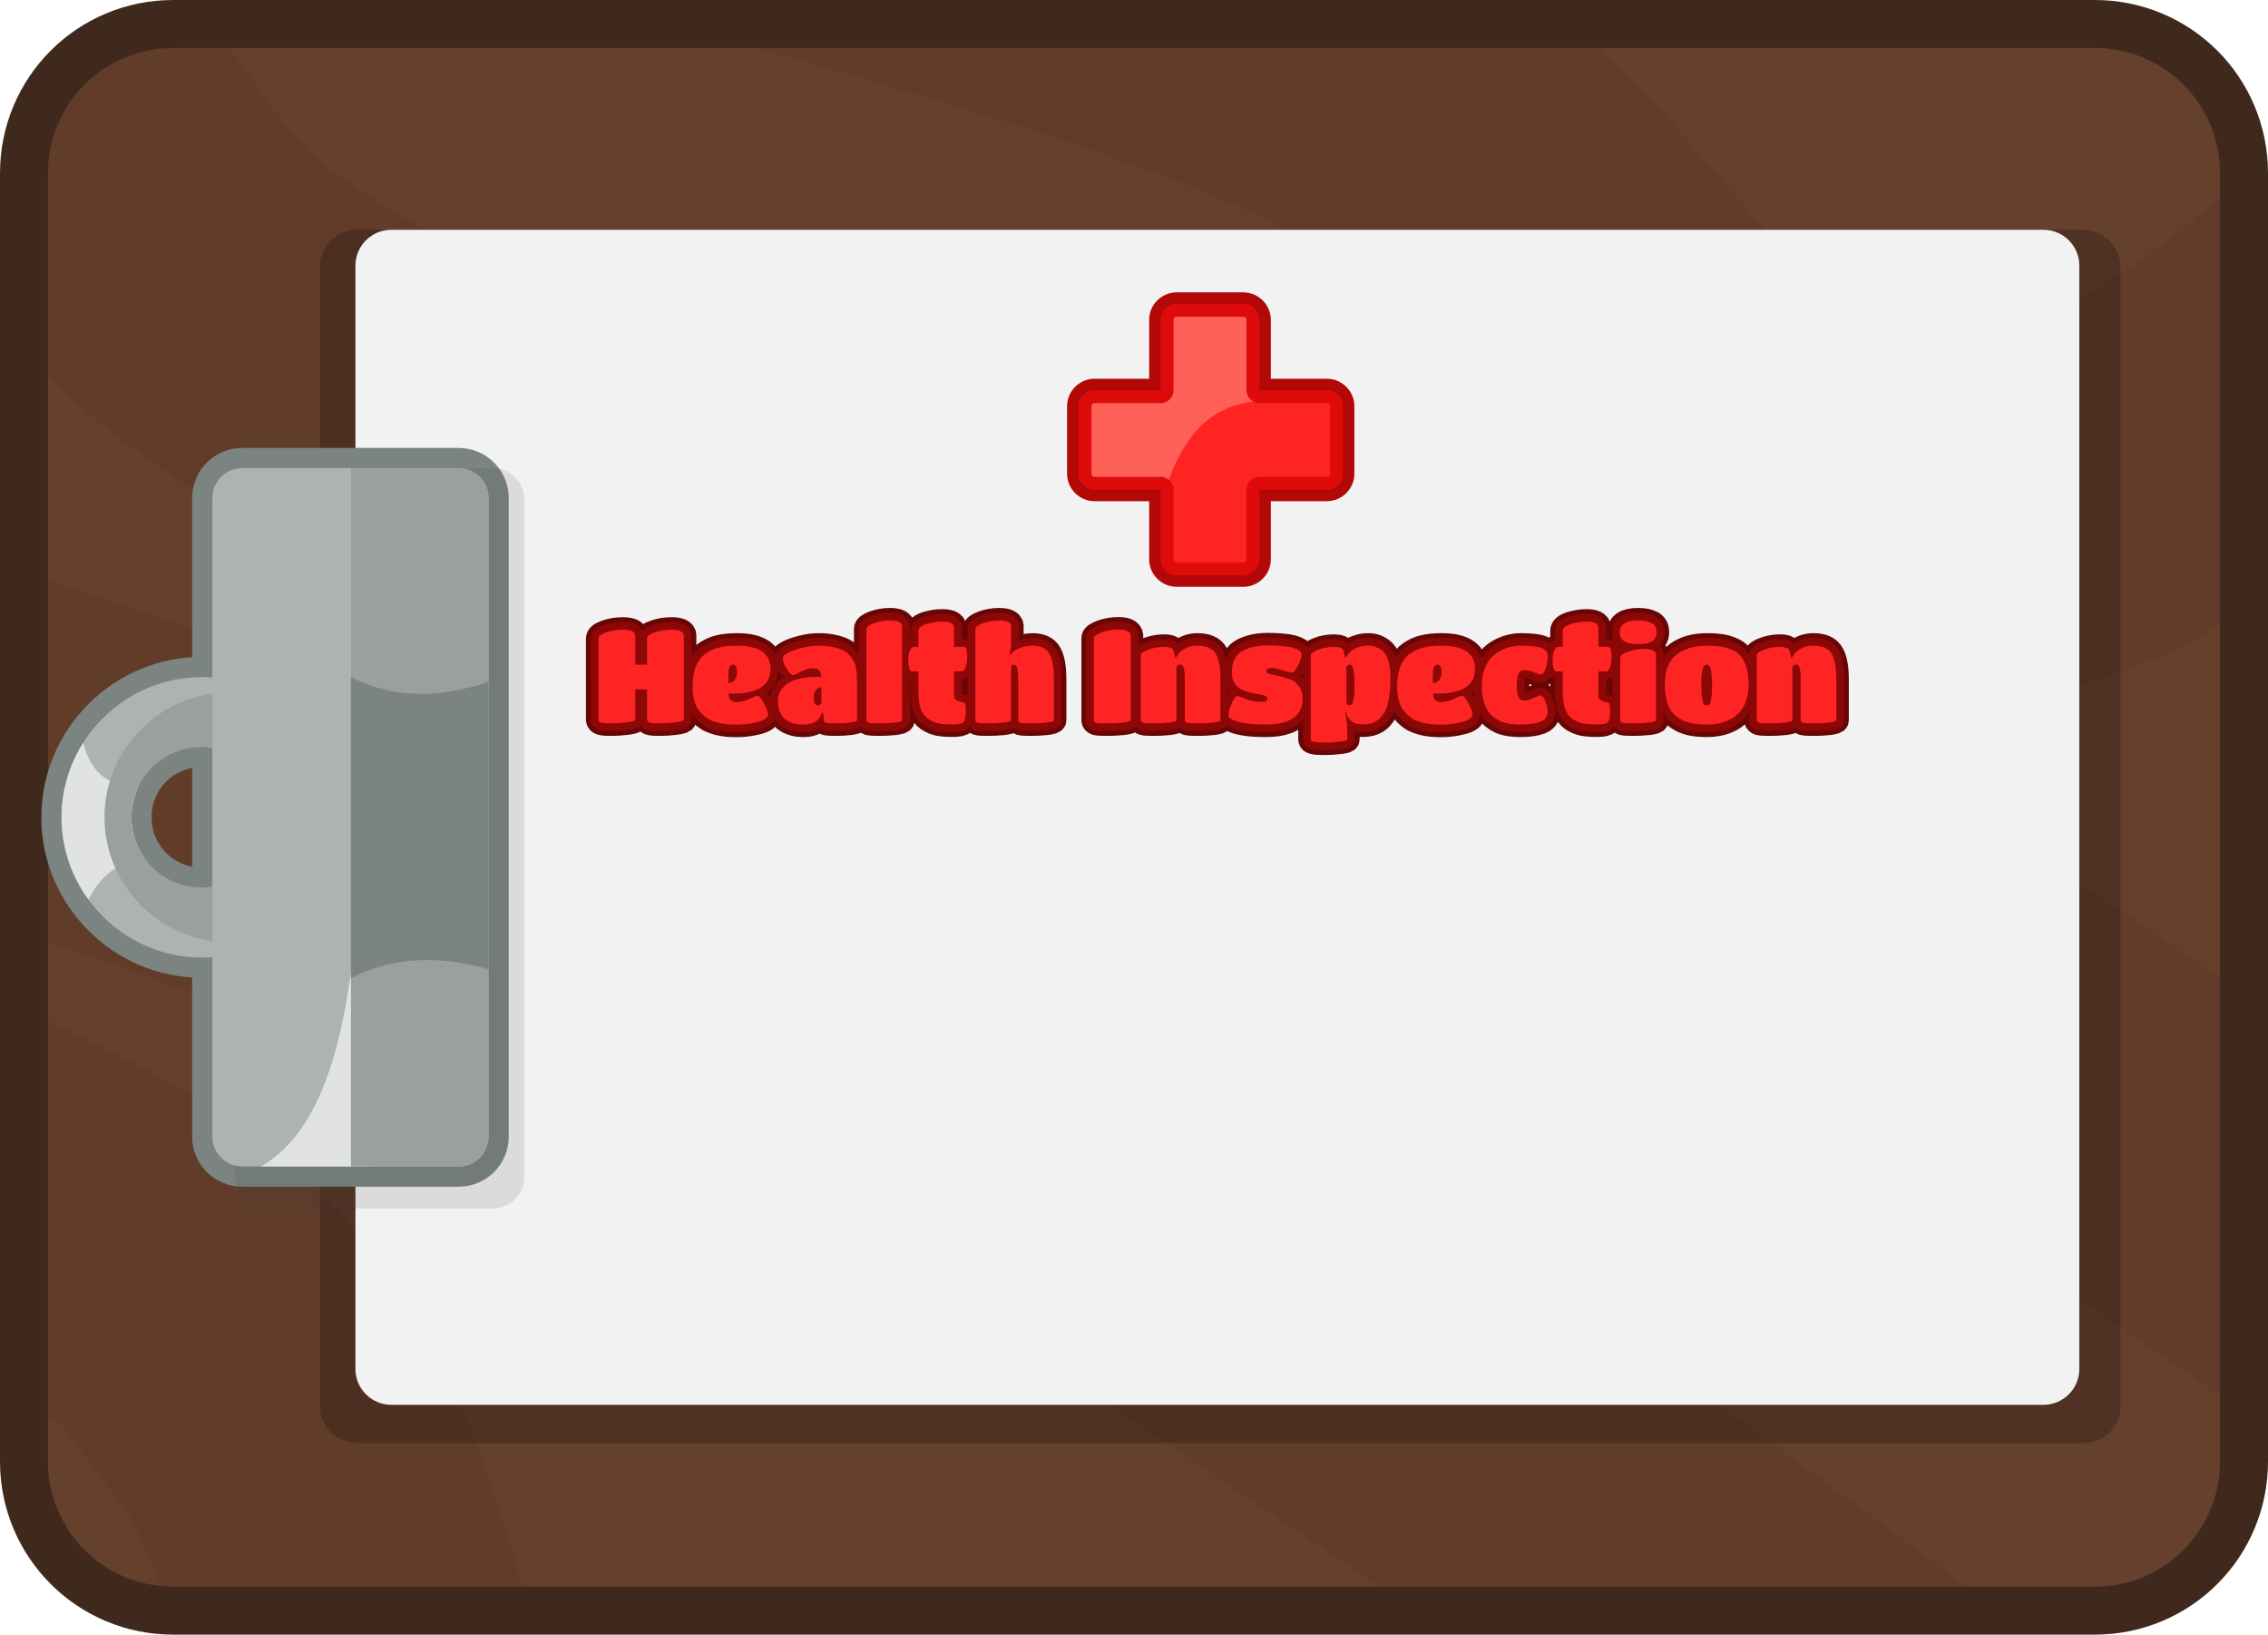 <svg xmlns:inkscape="http://www.inkscape.org/namespaces/inkscape" xmlns:sodipodi="http://sodipodi.sourceforge.net/DTD/sodipodi-0.dtd" xmlns="http://www.w3.org/2000/svg" xmlns:svg="http://www.w3.org/2000/svg" width="689.594" height="496.946" viewBox="0 0 182.455 131.484" version="1.1" id="svg1" xml:space="preserve" sodipodi:docname="inspectionClipboard.svg" inkscape:version="1.4 (e7c3feb1, 2024-10-09)"><sodipodi:namedview id="namedview1" pagecolor="#505050" bordercolor="#ffffff" borderopacity="1" inkscape:showpageshadow="0" inkscape:pageopacity="0" inkscape:pagecheckerboard="1" inkscape:deskcolor="#505050" inkscape:zoom="0.8153401" inkscape:cx="256.33475" inkscape:cy="286.9968" inkscape:window-width="1408" inkscape:window-height="771" inkscape:window-x="0" inkscape:window-y="38" inkscape:window-maximized="0" inkscape:current-layer="layer1"/><defs id="defs1"><style id="style1">.cls-1{fill:url(#linear-gradient);}.cls-2{fill:#ffcd05;}.cls-3{fill:none;stroke:#cd8e2a;stroke-miterlimit:10;stroke-width:8.99px;}.cls-4{fill:#5a459c;}.cls-5{fill:url(#linear-gradient-2);}.cls-6{fill:url(#linear-gradient-3);}.cls-7{fill:#8b5e3c;}.cls-8{fill:#66402d;}.cls-9{fill:#42308b;}.cls-10{fill:#fabc2e;}.cls-11{fill:#fff;}.cls-12{fill:#414042;}</style></defs><g id="layer1" transform="translate(-1556.983,49.053)"><path id="rect133-8" style="fill:none;stroke:#3f281c;stroke-width:7.719;stroke-linecap:round;stroke-linejoin:round;paint-order:stroke fill markers" d="M 1560.842,68.498 V -35.119 c 0,-5.581 4.493,-10.074 10.074,-10.074 h 154.589 c 5.581,0 10.074,4.493 10.074,10.074 V 68.498 c 0,5.581 -4.493,10.074 -10.074,10.074 h -154.589 c -5.581,0 -10.074,-4.493 -10.074,-10.074 z"/><path id="rect134-5" style="fill:#65402d;stroke-width:32.409;stroke-linecap:round;stroke-linejoin:round;paint-order:stroke fill markers" d="M 1560.842,68.498 V -35.119 c 0,-5.581 4.493,-10.074 10.074,-10.074 h 154.589 c 5.581,0 10.074,4.493 10.074,10.074 V 68.498 c 0,5.581 -4.493,10.074 -10.074,10.074 h -154.589 c -5.581,0 -10.074,-4.493 -10.074,-10.074 z"/><path id="path155" style="color:#000000;font-style:normal;font-variant:normal;font-weight:normal;font-stretch:normal;font-size:medium;line-height:normal;font-family:sans-serif;font-variant-ligatures:normal;font-variant-position:normal;font-variant-caps:normal;font-variant-numeric:normal;font-variant-alternates:normal;font-variant-east-asian:normal;font-feature-settings:normal;font-variation-settings:normal;text-indent:0;text-align:start;text-decoration-line:none;text-decoration-style:solid;text-decoration-color:#000000;letter-spacing:normal;word-spacing:normal;text-transform:none;writing-mode:lr-tb;direction:ltr;text-orientation:mixed;dominant-baseline:auto;baseline-shift:baseline;text-anchor:start;white-space:normal;shape-padding:0;shape-margin:0;inline-size:0;clip-rule:nonzero;display:inline;overflow:visible;visibility:visible;isolation:auto;mix-blend-mode:normal;color-interpolation:sRGB;color-interpolation-filters:linearRGB;solid-color:#000000;solid-opacity:1;vector-effect:none;fill:#613c29;fill-opacity:1;fill-rule:nonzero;stroke:none;stroke-width:0.612;stroke-linecap:round;stroke-linejoin:round;stroke-miterlimit:4;stroke-dasharray:none;stroke-dashoffset:0;stroke-opacity:1;-inkscape-stroke:none;paint-order:stroke fill markers;color-rendering:auto;image-rendering:auto;shape-rendering:auto;text-rendering:auto;enable-background:accumulate;stop-color:#000000" d="m 1560.843,33.073 v 31.721 c 0.325,0.224 0.701,0.472 0.992,0.68 l 5.755,7.687 c 0.712,1.564 1.459,3.392 2.202,5.296 0.374,0.042 0.739,0.113 1.124,0.113 h 28.125 c -2.659,-9.489 -6.112,-19.804 -13.245,-28.435 -7.005,-8.475 -15.877,-12.668 -23.599,-16.433 -0.475,-0.232 -0.889,-0.408 -1.354,-0.63 z"/><path id="path151" style="fill:#482513;fill-opacity:0.14;stroke-width:0.612;stroke-linecap:round;stroke-linejoin:round;paint-order:stroke fill markers" d="m 1570.916,-45.193 c -5.581,0 -10.074,4.493 -10.074,10.074 v 16.243 c 1.374,1.398 2.818,2.76 4.425,4.028 17.696,13.979 38.297,19.705 57.69,24.346 19.393,4.642 37.862,8.314 52.708,15.627 16.371,8.065 44.505,27.324 59.914,38.125 V 29.58 C 1720.522,19.342 1702.068,7.463 1687.824,0.446 1668.407,-9.121 1647.886,-12.826 1629.363,-17.259 c -18.523,-4.434 -34.766,-9.481 -47.041,-19.178 -1.097,-0.867 -3.962,-4.519 -6.844,-8.756 z m 46.752,0 c 11.756,3.248 32.497,9.278 41.226,13.893 5.156,2.726 11.672,10.322 19.498,18.898 7.826,8.575 18.533,19.121 34.63,19.72 8.848,0.329 16.166,-2.33 22.556,-6.063 V -33.26 c -0.83,0.725 -1.58,1.427 -2.462,2.158 -7.841,6.496 -18.335,10.955 -19.071,10.927 -4.152,-0.155 -8.592,-3.389 -15.331,-10.773 -3.799,-4.163 -7.867,-9.321 -12.946,-14.245 z m -56.826,42.847 V 26.763 c 17.938,6.133 50.338,17.612 66.66,26.158 10.828,5.67 25.966,15.655 40.344,25.651 h 47.327 c -17.361,-12.996 -51.28,-37.653 -74.91,-50.025 -25.106,-13.145 -68.505,-27.385 -79.421,-30.892 z"/><path id="rect135-5" style="fill-opacity:0.22;stroke-width:25.703;stroke-linecap:round;stroke-linejoin:round;paint-order:stroke fill markers" d="m 1582.716,64.046 v -91.628 c 0,-1.654 1.347,-2.985 3.02,-2.985 h 138.813 c 1.673,0 3.02,1.331 3.02,2.985 v 91.628 c 0,1.654 -1.347,2.985 -3.02,2.985 h -138.813 c -1.673,0 -3.02,-1.331 -3.02,-2.985 z"/><path id="rect136-5" style="fill:#f2f2f2;stroke-width:24.749;stroke-linecap:round;stroke-linejoin:round;paint-order:stroke fill markers" d="m 1585.576,61.056 v -88.733 c 0,-1.602 1.289,-2.891 2.891,-2.891 h 132.902 c 1.602,0 2.891,1.289 2.891,2.891 v 88.733 c 0,1.602 -1.289,2.891 -2.891,2.891 h -132.902 c -1.602,0 -2.891,-1.289 -2.891,-2.891 z"/><path id="path150" style="fill:none;stroke:#7b8481;stroke-width:3.249;stroke-linecap:round;stroke-linejoin:round;stroke-dasharray:none;stroke-opacity:1;paint-order:stroke fill markers" d="m 1576.471,-11.398 c -1.332,0 -2.405,1.073 -2.405,2.405 v 14.437 c -0.281,-0.021 -0.565,-0.036 -0.852,-0.036 -6.197,0 -11.282,5.085 -11.282,11.282 0,6.197 5.085,11.282 11.282,11.282 0.287,0 0.57,-0.014 0.852,-0.036 v 14.436 c 0,1.332 1.073,2.405 2.405,2.405 h 17.408 c 1.332,0 2.405,-1.073 2.405,-2.405 V -8.993 c 0,-1.332 -1.073,-2.405 -2.405,-2.405 z m -3.257,22.42 c 0.291,0 0.574,0.028 0.852,0.069 v 11.19 c -0.278,0.041 -0.561,0.069 -0.852,0.069 -3.161,0 -5.659,-2.498 -5.659,-5.659 0,-3.161 2.498,-5.668 5.659,-5.668 z"/><path style="fill:#aeb2b1;stroke-width:4.658;stroke-linecap:round;stroke-linejoin:round;paint-order:stroke fill markers" d="m 1561.933,16.69 c 0,6.197 5.085,11.282 11.282,11.282 6.197,0 11.282,-5.085 11.282,-11.282 0,-6.197 -5.085,-11.282 -11.282,-11.282 -6.197,0 -11.282,5.085 -11.282,11.282 z m 5.623,0 c 0,-3.161 2.498,-5.668 5.659,-5.668 3.161,0 5.668,2.507 5.668,5.668 0,3.161 -2.507,5.659 -5.668,5.659 -3.161,0 -5.659,-2.498 -5.659,-5.659 z" id="path136-4"/><path id="path137-2" style="fill:#e1e3e3;fill-opacity:1;stroke:none;stroke-width:10.434;stroke-linecap:round;stroke-linejoin:round;stroke-opacity:1;paint-order:stroke fill markers" d="m 1561.932,16.689 c 0,2.472 0.812,4.766 2.179,6.632 0.98,-2.072 2.551,-3.037 4.449,-3.389 -0.632,-0.914 -1.004,-2.029 -1.004,-3.242 0,-0.803 0.163,-1.563 0.455,-2.251 -1.873,-0.328 -3.635,-0.898 -4.33,-3.75 -1.104,1.742 -1.748,3.801 -1.748,6.001 z"/><path id="path138-1" style="fill:#99a09e;fill-opacity:1;stroke-width:4.149;stroke-linecap:round;stroke-linejoin:round;paint-order:stroke fill markers" d="m 1565.387,16.689 c 0,5.519 4.529,10.05 10.048,10.05 1.717,0 3.34,-0.441 4.759,-1.211 2.614,-2.072 4.304,-5.27 4.304,-8.839 0,-3.569 -1.69,-6.765 -4.304,-8.837 -1.419,-0.77 -3.042,-1.211 -4.759,-1.211 -5.519,0 -10.048,4.529 -10.048,10.048 z m 2.169,0 c 0,-3.161 2.498,-5.667 5.659,-5.667 0.957,0 1.853,0.232 2.638,0.64 2.615,0.209 4.631,2.352 4.631,5.026 0,2.674 -2.015,4.812 -4.629,5.021 -0.786,0.408 -1.683,0.638 -2.641,0.638 -3.161,0 -5.659,-2.498 -5.659,-5.659 z"/><path id="rect138-9" style="fill:#414443;fill-opacity:0.13;stroke-width:10.988;stroke-linecap:round;stroke-linejoin:round;paint-order:stroke fill markers" d="M 1575.917,45.605 V -8.849 c 0,-1.412 1.122,-2.55 2.516,-2.55 h 18.211 c 1.394,0 2.516,1.137 2.516,2.55 V 45.605 c 0,1.412 -1.122,2.55 -2.516,2.55 h -18.211 c -1.394,0 -2.516,-1.137 -2.516,-2.55 z"/><path id="rect139-2" style="fill:#aeb2b1;stroke-width:10.434;stroke-linecap:round;stroke-linejoin:round;paint-order:stroke fill markers" d="M 1574.066,42.371 V -8.993 c 0,-1.332 1.073,-2.405 2.405,-2.405 h 17.408 c 1.332,0 2.405,1.073 2.405,2.405 V 42.371 c 0,1.332 -1.073,2.405 -2.405,2.405 h -17.408 c -1.332,0 -2.405,-1.073 -2.405,-2.405 z"/><path id="path139-4" style="fill:#f0f2f2;fill-opacity:0.764;stroke:none;stroke-width:10.434;stroke-linecap:round;stroke-linejoin:round;stroke-opacity:1;paint-order:stroke fill markers" d="m 1577.976,44.776 h 8.666 l -0.843,-20.933 c -0.816,9.567 -2.495,17.884 -7.823,20.933 z"/><path id="path140-5" style="fill:#99a09e;fill-opacity:1;stroke:none;stroke-width:10.434;stroke-linecap:round;stroke-linejoin:round;stroke-opacity:1;paint-order:stroke fill markers" d="m 1585.215,44.776 h 8.666 c 1.332,0 2.405,-1.072 2.405,-2.405 V -8.994 c 0,-1.332 -1.073,-2.405 -2.405,-2.405 h -8.666 z"/><g id="g20" transform="translate(8e-4,-5.045)"><path id="path19" style="fill:none;fill-opacity:1;stroke:#680505;stroke-width:2.011;stroke-linecap:round;stroke-linejoin:round;stroke-dasharray:none;stroke-opacity:1;paint-order:stroke fill markers" d="m 1628.576,5.9 c -0.46,0 -0.892,0.075 -1.295,0.223 -0.396,0.149 -0.594,0.3 -0.594,0.456 V 13.925 c 0,0.092 0.06,0.16 0.18,0.202 0.127,0.035 0.404,0.053 0.829,0.053 0.432,0 0.849,-0.021 1.252,-0.064 0.404,-0.05 0.605,-0.113 0.605,-0.191 V 6.388 c 0,-0.326 -0.326,-0.488 -0.977,-0.488 z m 8.783,0 c -0.453,0 -0.884,0.075 -1.295,0.223 -0.41,0.149 -0.616,0.297 -0.616,0.446 V 13.925 c 0,0.092 0.057,0.16 0.17,0.202 0.113,0.035 0.386,0.053 0.818,0.053 0.432,0 0.852,-0.021 1.263,-0.064 0.41,-0.05 0.616,-0.113 0.616,-0.191 V 9.743 c 0,-0.191 0.071,-0.286 0.212,-0.286 0.163,0 0.265,0.12 0.308,0.361 0.043,0.241 0.064,0.626 0.064,1.157 V 13.925 h -6e-4 c 0,0.092 0.057,0.16 0.17,0.202 0.113,0.035 0.382,0.053 0.806,0.053 0.432,0 0.853,-0.021 1.264,-0.064 0.417,-0.05 0.626,-0.113 0.626,-0.191 v -3.269 c 0,-0.962 -0.12,-1.656 -0.361,-2.081 -0.233,-0.432 -0.686,-0.647 -1.359,-0.647 -0.467,0 -0.899,0.106 -1.295,0.318 -0.212,0.113 -0.368,0.244 -0.467,0.393 h -0.074 l 0.117,-0.732 V 6.346 c 0,-0.064 -0.021,-0.123 -0.064,-0.18 -0.127,-0.177 -0.428,-0.266 -0.902,-0.266 z m 51.401,0 c -0.984,0 -1.476,0.319 -1.476,0.956 0,0.637 0.496,0.956 1.487,0.956 0.991,0 1.486,-0.319 1.486,-0.956 0,-0.361 -0.134,-0.609 -0.403,-0.743 -0.262,-0.142 -0.627,-0.212 -1.094,-0.212 z m -55.994,0.095 c -0.41,0 -0.832,0.068 -1.263,0.202 -0.425,0.134 -0.637,0.312 -0.637,0.531 V 8.012 h -0.34 c -0.141,0 -0.258,0.11 -0.35,0.329 -0.085,0.212 -0.128,0.46 -0.128,0.743 0,0.283 0.029,0.506 0.085,0.668 0.057,0.163 0.124,0.245 0.202,0.245 h 0.531 v 1.656 c 0,1.097 0.258,1.819 0.775,2.166 0.269,0.177 0.552,0.297 0.849,0.361 0.297,0.057 0.672,0.085 1.125,0.085 0.453,0 0.743,-0.06 0.87,-0.181 0.127,-0.12 0.191,-0.418 0.191,-0.892 0,-0.241 -0.014,-0.421 -0.043,-0.541 -0.028,-0.12 -0.106,-0.181 -0.234,-0.181 -0.12,0 -0.262,-0.039 -0.425,-0.117 -0.163,-0.085 -0.244,-0.222 -0.244,-0.414 V 9.998 h 0.626 c 0.127,0 0.23,-0.11 0.308,-0.329 0.085,-0.226 0.128,-0.513 0.128,-0.86 0,-0.531 -0.092,-0.796 -0.276,-0.796 h -0.785 V 6.473 c 0,-0.318 -0.322,-0.478 -0.966,-0.478 z m 51.836,0 c -0.41,0 -0.832,0.068 -1.263,0.202 -0.425,0.134 -0.637,0.312 -0.637,0.531 V 8.012 h -0.339 c -0.141,0 -0.258,0.11 -0.35,0.329 -0.085,0.212 -0.128,0.46 -0.128,0.743 0,0.283 0.028,0.506 0.085,0.668 0.057,0.163 0.123,0.245 0.201,0.245 h 0.531 v 1.656 c 0,1.097 0.258,1.819 0.775,2.166 0.269,0.177 0.552,0.297 0.849,0.361 0.297,0.057 0.672,0.085 1.125,0.085 0.453,0 0.743,-0.06 0.87,-0.181 0.127,-0.12 0.192,-0.418 0.192,-0.892 0,-0.241 -0.014,-0.421 -0.043,-0.541 -0.028,-0.12 -0.106,-0.181 -0.234,-0.181 -0.12,0 -0.262,-0.039 -0.425,-0.117 -0.163,-0.085 -0.245,-0.222 -0.245,-0.414 V 9.998 h 0.627 c 0.127,0 0.23,-0.11 0.308,-0.329 0.085,-0.226 0.128,-0.513 0.128,-0.86 0,-0.531 -0.092,-0.796 -0.276,-0.796 h -0.786 V 6.473 c 0,-0.318 -0.322,-0.478 -0.966,-0.478 z m -37.622,0.637 c -0.509,0 -0.97,0.078 -1.38,0.234 -0.41,0.149 -0.616,0.301 -0.616,0.457 V 13.925 c 0,0.092 0.061,0.16 0.181,0.202 0.12,0.035 0.396,0.053 0.828,0.053 0.439,0 0.874,-0.021 1.305,-0.064 0.432,-0.05 0.648,-0.113 0.648,-0.191 V 7.131 c 0,-0.071 -0.025,-0.142 -0.074,-0.212 -0.142,-0.191 -0.439,-0.287 -0.892,-0.287 z m -39.901,0.011 c -0.481,0 -0.926,0.074 -1.337,0.223 -0.41,0.142 -0.616,0.301 -0.616,0.478 V 13.872 c 0,0.106 0.06,0.184 0.181,0.234 0.127,0.05 0.407,0.074 0.839,0.074 0.439,0 0.87,-0.029 1.295,-0.085 0.432,-0.057 0.647,-0.131 0.647,-0.223 v -2.431 h 0.945 v 2.431 c 0,0.106 0.06,0.184 0.18,0.234 0.128,0.05 0.407,0.074 0.839,0.074 0.432,0 0.863,-0.029 1.295,-0.085 0.432,-0.057 0.648,-0.131 0.648,-0.223 V 7.12 c 0,-0.318 -0.333,-0.477 -0.998,-0.477 -0.481,0 -0.93,0.074 -1.348,0.223 -0.41,0.142 -0.616,0.301 -0.616,0.478 v 2.113 h -0.945 V 7.12 c 0,-0.318 -0.336,-0.477 -1.008,-0.477 z m 51.837,1.263 c -0.488,0 -0.93,0.06 -1.327,0.18 -0.389,0.12 -0.679,0.255 -0.87,0.404 -0.184,0.149 -0.33,0.343 -0.436,0.583 -0.099,0.234 -0.155,0.418 -0.17,0.552 -0.014,0.127 -0.021,0.325 -0.021,0.594 0,0.262 0.071,0.51 0.212,0.743 0.141,0.226 0.319,0.389 0.531,0.488 0.212,0.099 0.439,0.18 0.679,0.244 0.247,0.064 0.477,0.107 0.69,0.128 0.212,0.021 0.389,0.063 0.531,0.127 0.142,0.057 0.212,0.138 0.212,0.244 0,0.099 -0.046,0.167 -0.138,0.202 -0.085,0.035 -0.269,0.053 -0.552,0.053 -0.276,0 -0.619,-0.078 -1.03,-0.234 -0.403,-0.156 -0.64,-0.234 -0.711,-0.234 -0.128,0 -0.276,0.195 -0.446,0.584 -0.17,0.389 -0.255,0.729 -0.255,1.02 0,0.113 0.138,0.23 0.414,0.35 0.545,0.226 1.405,0.339 2.58,0.339 1.974,0 2.962,-0.694 2.962,-2.081 0,-0.41 -0.102,-0.75 -0.308,-1.019 -0.198,-0.269 -0.442,-0.453 -0.732,-0.552 -0.283,-0.106 -0.566,-0.187 -0.849,-0.244 -0.283,-0.057 -0.528,-0.11 -0.733,-0.159 -0.198,-0.057 -0.297,-0.138 -0.297,-0.244 0,-0.17 0.149,-0.255 0.446,-0.255 0.184,0 0.47,0.064 0.86,0.191 0.389,0.12 0.64,0.181 0.754,0.181 0.12,0 0.28,-0.18 0.478,-0.541 0.198,-0.361 0.297,-0.68 0.297,-0.956 0,-0.127 -0.103,-0.244 -0.308,-0.35 -0.12,-0.064 -0.276,-0.12 -0.467,-0.17 -0.184,-0.05 -0.442,-0.088 -0.775,-0.117 -0.326,-0.035 -0.733,-0.053 -1.221,-0.053 z m -42.636,0.021 c -0.559,0 -1.044,0.049 -1.454,0.148 -0.41,0.099 -0.782,0.272 -1.115,0.52 -0.672,0.488 -1.008,1.377 -1.008,2.665 0,0.333 0.035,0.655 0.106,0.966 0.049,0.212 0.117,0.407 0.202,0.584 0.085,0.17 0.212,0.35 0.382,0.541 0.177,0.191 0.379,0.353 0.605,0.488 0.234,0.127 0.531,0.234 0.892,0.319 0.368,0.085 0.821,0.127 1.359,0.127 0.545,0 1.101,-0.071 1.667,-0.212 0.566,-0.142 0.849,-0.35 0.849,-0.626 0,-0.191 -0.11,-0.488 -0.329,-0.892 -0.219,-0.403 -0.396,-0.605 -0.53,-0.605 -0.021,0 -0.237,0.088 -0.648,0.265 -0.41,0.17 -0.744,0.255 -0.998,0.255 -0.439,0 -0.658,-0.23 -0.658,-0.69 h 0.35 c 2.01,0 3.015,-0.662 3.015,-1.985 0,-1.246 -0.895,-1.868 -2.685,-1.868 z m 6.568,0 c -0.453,0 -0.92,0.064 -1.401,0.191 -0.474,0.12 -0.842,0.255 -1.104,0.403 -0.262,0.149 -0.392,0.269 -0.392,0.361 0,0.276 0.11,0.584 0.329,0.924 0.219,0.333 0.393,0.499 0.52,0.499 0.057,0 0.166,-0.046 0.329,-0.138 0.163,-0.099 0.364,-0.194 0.605,-0.286 0.248,-0.092 0.456,-0.138 0.626,-0.138 0.177,0 0.308,0.025 0.393,0.074 0.198,0.12 0.298,0.325 0.298,0.616 h -0.35 c -0.552,0 -1.058,0.06 -1.518,0.181 -0.304,0.085 -0.57,0.195 -0.796,0.329 -0.226,0.134 -0.421,0.325 -0.584,0.573 -0.156,0.248 -0.234,0.539 -0.234,0.871 0,0.333 0.053,0.623 0.159,0.87 0.113,0.248 0.244,0.435 0.393,0.563 0.368,0.304 0.875,0.456 1.518,0.456 0.792,-2.02e-4 1.277,-0.319 1.454,-0.956 h 0.085 l 0.085,0.605 c 0.014,0.071 0.032,0.12 0.053,0.148 0.021,0.028 0.085,0.054 0.191,0.075 0.113,0.021 0.354,0.032 0.722,0.032 0.375,0 0.75,-0.021 1.125,-0.064 0.382,-0.05 0.573,-0.113 0.573,-0.191 v -3.195 c 0,-0.382 -0.025,-0.704 -0.074,-0.966 -0.035,-0.226 -0.092,-0.411 -0.17,-0.552 -0.071,-0.142 -0.18,-0.301 -0.329,-0.477 -0.142,-0.177 -0.319,-0.318 -0.531,-0.425 -0.205,-0.106 -0.474,-0.194 -0.807,-0.265 -0.325,-0.078 -0.715,-0.117 -1.168,-0.117 z m 30.489,0 c -0.248,0 -0.474,0.032 -0.679,0.095 -0.503,0.163 -0.856,0.449 -1.062,0.859 h -0.075 l -0.095,-0.467 c -0.057,-0.262 -0.311,-0.392 -0.764,-0.392 -0.453,0 -0.885,0.074 -1.296,0.223 -0.403,0.149 -0.605,0.297 -0.605,0.446 V 13.925 c 0,0.092 0.064,0.16 0.192,0.202 0.127,0.035 0.403,0.053 0.828,0.053 0.432,0 0.846,-0.021 1.242,-0.064 0.404,-0.05 0.605,-0.113 0.605,-0.191 V 9.743 c 0,-0.191 0.099,-0.286 0.297,-0.286 0.127,0 0.216,0.067 0.266,0.201 0.021,0.078 0.042,0.167 0.063,0.266 0.028,0.099 0.043,0.307 0.043,0.626 v 3.376 c 0,0.092 0.06,0.16 0.181,0.202 0.127,0.035 0.403,0.053 0.828,0.053 0.432,0 0.85,-0.021 1.253,-0.064 0.403,-0.05 0.605,-0.113 0.605,-0.191 v -3.269 h 7e-4 c 0,-0.962 -0.128,-1.656 -0.383,-2.081 -0.248,-0.432 -0.729,-0.647 -1.443,-0.647 z m 13.74,0 c -0.29,0 -0.545,0.035 -0.765,0.106 -0.22,0.064 -0.389,0.138 -0.509,0.223 -0.113,0.085 -0.227,0.195 -0.34,0.329 -0.113,0.134 -0.177,0.233 -0.191,0.297 h -0.085 c -0.078,-0.375 -0.13,-0.587 -0.159,-0.637 -0.028,-0.05 -0.103,-0.099 -0.223,-0.148 -0.12,-0.05 -0.286,-0.074 -0.499,-0.074 -0.46,0 -0.888,0.078 -1.285,0.234 -0.396,0.156 -0.594,0.308 -0.594,0.456 v 6.752 0 c 0,0.092 0.071,0.156 0.212,0.191 0.141,0.042 0.424,0.064 0.849,0.064 0.432,0 0.849,-0.025 1.252,-0.075 0.41,-0.042 0.616,-0.102 0.616,-0.18 V 14.265 l -0.148,-0.956 h 0.085 l 0.013,0.106 c 0.028,0.149 0.131,0.319 0.308,0.51 0.085,0.092 0.213,0.174 0.383,0.245 0.177,0.064 0.378,0.095 0.605,0.095 0.63,0 1.108,-0.177 1.434,-0.531 0.163,-0.177 0.297,-0.375 0.403,-0.594 0.106,-0.219 0.187,-0.482 0.244,-0.786 0.057,-0.304 0.096,-0.602 0.117,-0.892 0.021,-0.297 0.032,-0.594 0.032,-0.892 0,-0.304 -0.01,-0.534 -0.021,-0.69 -0.01,-0.163 -0.046,-0.375 -0.117,-0.637 -0.064,-0.269 -0.156,-0.488 -0.276,-0.658 -0.113,-0.177 -0.291,-0.329 -0.531,-0.457 -0.241,-0.134 -0.509,-0.201 -0.807,-0.201 z m 5.877,0 c -0.559,0 -1.044,0.049 -1.454,0.148 -0.41,0.099 -0.782,0.272 -1.114,0.52 -0.672,0.488 -1.008,1.377 -1.008,2.665 0,0.333 0.035,0.655 0.106,0.966 0.049,0.212 0.117,0.407 0.202,0.584 0.085,0.17 0.212,0.35 0.382,0.541 0.177,0.191 0.379,0.353 0.605,0.488 0.234,0.127 0.531,0.234 0.892,0.319 0.368,0.085 0.821,0.127 1.359,0.127 0.545,0 1.101,-0.071 1.667,-0.212 0.566,-0.142 0.849,-0.35 0.849,-0.626 0,-0.191 -0.11,-0.488 -0.329,-0.892 -0.219,-0.403 -0.397,-0.605 -0.531,-0.605 -0.021,0 -0.237,0.088 -0.647,0.265 -0.41,0.17 -0.743,0.255 -0.998,0.255 -0.439,0 -0.658,-0.23 -0.658,-0.69 h 0.35 c 2.01,0 3.015,-0.662 3.015,-1.985 0,-1.246 -0.895,-1.868 -2.686,-1.868 z m 6.345,0 c -0.488,0 -0.976,0.113 -1.465,0.339 -0.304,0.142 -0.574,0.322 -0.807,0.541 -0.234,0.219 -0.431,0.531 -0.594,0.934 -0.163,0.396 -0.244,0.849 -0.244,1.359 0,0.821 0.148,1.486 0.446,1.996 0.127,0.212 0.286,0.396 0.478,0.552 0.198,0.156 0.382,0.273 0.552,0.35 0.404,0.184 0.942,0.276 1.614,0.276 0.679,0 1.218,-0.074 1.614,-0.223 0.396,-0.156 0.594,-0.425 0.594,-0.807 0,-0.248 -0.064,-0.531 -0.191,-0.849 -0.12,-0.318 -0.247,-0.477 -0.382,-0.477 -0.035,0 -0.209,0.071 -0.52,0.212 -0.311,0.142 -0.574,0.212 -0.786,0.212 -0.205,0 -0.357,-0.085 -0.456,-0.255 -0.099,-0.177 -0.149,-0.503 -0.149,-0.977 0,-0.481 0.053,-0.803 0.159,-0.966 0.113,-0.17 0.273,-0.255 0.478,-0.255 0.212,0 0.46,0.06 0.743,0.181 0.29,0.12 0.463,0.181 0.52,0.181 0.177,0 0.319,-0.17 0.425,-0.51 0.113,-0.347 0.17,-0.673 0.17,-0.977 0,-0.304 -0.163,-0.52 -0.488,-0.647 -0.319,-0.127 -0.888,-0.191 -1.709,-0.191 z m 14.99,0 c -0.977,0 -1.773,0.227 -2.389,0.679 -0.658,0.488 -0.987,1.298 -0.987,2.431 0,1.274 0.322,2.144 0.966,2.611 0.311,0.234 0.658,0.396 1.04,0.488 0.382,0.092 0.839,0.138 1.37,0.138 1.026,0 1.843,-0.269 2.452,-0.807 0.609,-0.545 0.913,-1.356 0.913,-2.431 0,-0.531 -0.06,-0.987 -0.181,-1.369 -0.12,-0.389 -0.276,-0.694 -0.467,-0.913 -0.184,-0.219 -0.431,-0.393 -0.743,-0.52 -0.304,-0.127 -0.606,-0.209 -0.903,-0.245 -0.297,-0.042 -0.654,-0.063 -1.072,-0.063 z m 8.595,0 c -0.248,0 -0.474,0.032 -0.679,0.095 -0.502,0.163 -0.857,0.449 -1.062,0.859 h -0.074 l -0.096,-0.467 c -0.057,-0.262 -0.312,-0.392 -0.765,-0.392 -0.453,0 -0.884,0.074 -1.295,0.223 -0.403,0.149 -0.605,0.297 -0.605,0.446 V 13.925 c 0,0.092 0.064,0.16 0.191,0.202 0.127,0.035 0.404,0.053 0.829,0.053 0.431,0 0.846,-0.021 1.242,-0.064 0.404,-0.05 0.605,-0.113 0.605,-0.191 V 9.743 c 0,-0.191 0.099,-0.286 0.297,-0.286 0.127,0 0.215,0.067 0.265,0.201 0.021,0.078 0.043,0.167 0.064,0.266 0.028,0.099 0.043,0.307 0.043,0.626 v 3.376 c 0,0.092 0.06,0.16 0.181,0.202 0.127,0.035 0.403,0.053 0.828,0.053 0.432,0 0.85,-0.021 1.253,-0.064 0.403,-0.05 0.605,-0.113 0.605,-0.191 v -3.269 c 0,-0.962 -0.127,-1.656 -0.382,-2.081 -0.248,-0.432 -0.729,-0.647 -1.443,-0.647 z m -13.645,0.265 c -0.474,0 -0.913,0.078 -1.316,0.234 -0.396,0.149 -0.594,0.3 -0.594,0.456 V 13.925 c 0,0.092 0.06,0.16 0.181,0.202 0.127,0.035 0.403,0.053 0.828,0.053 0.432,0 0.849,-0.021 1.252,-0.064 0.41,-0.05 0.616,-0.113 0.616,-0.191 V 8.692 c 0,-0.333 -0.323,-0.499 -0.967,-0.499 z m -23.67,1.252 c 0.127,0 0.223,0.121 0.287,0.361 0.064,0.241 0.096,0.661 0.096,1.263 0,1.097 -0.124,1.646 -0.372,1.646 -0.191,0 -0.286,-0.092 -0.286,-0.276 V 9.658 c 0.057,-0.142 0.148,-0.212 0.276,-0.212 z m -49.618,0.011 c 0.219,0 0.329,0.212 0.329,0.637 0,0.234 -0.067,0.431 -0.201,0.594 -0.127,0.163 -0.294,0.245 -0.499,0.245 v -0.701 c 0,-0.517 0.124,-0.775 0.372,-0.775 z m 56.674,0 c 0.219,0 0.329,0.212 0.329,0.637 0,0.234 -0.067,0.431 -0.202,0.594 -0.128,0.163 -0.294,0.245 -0.499,0.245 v -0.701 c 0,-0.517 0.124,-0.775 0.372,-0.775 z m 21.663,0.01 c 0.092,0 0.17,0.046 0.234,0.138 0.043,0.064 0.075,0.152 0.096,0.265 0.028,0.113 0.049,0.276 0.063,0.488 0.021,0.205 0.032,0.502 0.032,0.892 0,0.382 -0.025,0.701 -0.075,0.956 -0.042,0.255 -0.092,0.407 -0.148,0.456 -0.049,0.05 -0.12,0.074 -0.212,0.074 -0.085,0 -0.156,-0.025 -0.212,-0.074 -0.049,-0.05 -0.099,-0.201 -0.148,-0.456 h -8e-4 c -0.05,-0.255 -0.074,-0.62 -0.074,-1.094 0,-0.474 0.025,-0.838 0.074,-1.093 0.049,-0.262 0.103,-0.418 0.159,-0.467 0.056,-0.057 0.127,-0.085 0.212,-0.085 z m -71.228,1.805 v 1.242 c 0,0.057 -0.028,0.11 -0.085,0.159 -0.049,0.042 -0.12,0.063 -0.212,0.063 -0.212,0 -0.318,-0.233 -0.318,-0.7 0,-0.198 0.056,-0.375 0.17,-0.531 0.113,-0.156 0.262,-0.234 0.446,-0.234 z"/><path id="path18" style="fill:none;fill-opacity:1;stroke:#8d0707;stroke-width:1.244;stroke-linecap:round;stroke-linejoin:round;stroke-dasharray:none;stroke-opacity:1;paint-order:stroke fill markers" d="m 1628.576,5.9 c -0.46,0 -0.892,0.075 -1.295,0.223 -0.396,0.149 -0.594,0.3 -0.594,0.456 V 13.925 c 0,0.092 0.06,0.16 0.18,0.202 0.127,0.035 0.404,0.053 0.829,0.053 0.432,0 0.849,-0.021 1.252,-0.064 0.404,-0.05 0.605,-0.113 0.605,-0.191 V 6.388 c 0,-0.326 -0.326,-0.488 -0.977,-0.488 z m 8.783,0 c -0.453,0 -0.884,0.075 -1.295,0.223 -0.41,0.149 -0.616,0.297 -0.616,0.446 V 13.925 c 0,0.092 0.057,0.16 0.17,0.202 0.113,0.035 0.386,0.053 0.818,0.053 0.432,0 0.852,-0.021 1.263,-0.064 0.41,-0.05 0.616,-0.113 0.616,-0.191 V 9.743 c 0,-0.191 0.071,-0.286 0.212,-0.286 0.163,0 0.265,0.12 0.308,0.361 0.043,0.241 0.064,0.626 0.064,1.157 V 13.925 h -6e-4 c 0,0.092 0.057,0.16 0.17,0.202 0.113,0.035 0.382,0.053 0.806,0.053 0.432,0 0.853,-0.021 1.264,-0.064 0.417,-0.05 0.626,-0.113 0.626,-0.191 v -3.269 c 0,-0.962 -0.12,-1.656 -0.361,-2.081 -0.233,-0.432 -0.686,-0.647 -1.359,-0.647 -0.467,0 -0.899,0.106 -1.295,0.318 -0.212,0.113 -0.368,0.244 -0.467,0.393 h -0.074 l 0.117,-0.732 V 6.346 c 0,-0.064 -0.021,-0.123 -0.064,-0.18 -0.127,-0.177 -0.428,-0.266 -0.902,-0.266 z m 51.401,0 c -0.984,0 -1.476,0.319 -1.476,0.956 0,0.637 0.496,0.956 1.487,0.956 0.991,0 1.486,-0.319 1.486,-0.956 0,-0.361 -0.134,-0.609 -0.403,-0.743 -0.262,-0.142 -0.627,-0.212 -1.094,-0.212 z m -55.994,0.095 c -0.41,0 -0.832,0.068 -1.263,0.202 -0.425,0.134 -0.637,0.312 -0.637,0.531 V 8.012 h -0.34 c -0.141,0 -0.258,0.11 -0.35,0.329 -0.085,0.212 -0.128,0.46 -0.128,0.743 0,0.283 0.029,0.506 0.085,0.668 0.057,0.163 0.124,0.245 0.202,0.245 h 0.531 v 1.656 c 0,1.097 0.258,1.819 0.775,2.166 0.269,0.177 0.552,0.297 0.849,0.361 0.297,0.057 0.672,0.085 1.125,0.085 0.453,0 0.743,-0.06 0.87,-0.181 0.127,-0.12 0.191,-0.418 0.191,-0.892 0,-0.241 -0.014,-0.421 -0.043,-0.541 -0.028,-0.12 -0.106,-0.181 -0.234,-0.181 -0.12,0 -0.262,-0.039 -0.425,-0.117 -0.163,-0.085 -0.244,-0.222 -0.244,-0.414 V 9.998 h 0.626 c 0.127,0 0.23,-0.11 0.308,-0.329 0.085,-0.226 0.128,-0.513 0.128,-0.86 0,-0.531 -0.092,-0.796 -0.276,-0.796 h -0.785 V 6.473 c 0,-0.318 -0.322,-0.478 -0.966,-0.478 z m 51.836,0 c -0.41,0 -0.832,0.068 -1.263,0.202 -0.425,0.134 -0.637,0.312 -0.637,0.531 V 8.012 h -0.339 c -0.141,0 -0.258,0.11 -0.35,0.329 -0.085,0.212 -0.128,0.46 -0.128,0.743 0,0.283 0.028,0.506 0.085,0.668 0.057,0.163 0.123,0.245 0.201,0.245 h 0.531 v 1.656 c 0,1.097 0.258,1.819 0.775,2.166 0.269,0.177 0.552,0.297 0.849,0.361 0.297,0.057 0.672,0.085 1.125,0.085 0.453,0 0.743,-0.06 0.87,-0.181 0.127,-0.12 0.192,-0.418 0.192,-0.892 0,-0.241 -0.014,-0.421 -0.043,-0.541 -0.028,-0.12 -0.106,-0.181 -0.234,-0.181 -0.12,0 -0.262,-0.039 -0.425,-0.117 -0.163,-0.085 -0.245,-0.222 -0.245,-0.414 V 9.998 h 0.627 c 0.127,0 0.23,-0.11 0.308,-0.329 0.085,-0.226 0.128,-0.513 0.128,-0.86 0,-0.531 -0.092,-0.796 -0.276,-0.796 h -0.786 V 6.473 c 0,-0.318 -0.322,-0.478 -0.966,-0.478 z m -37.622,0.637 c -0.509,0 -0.97,0.078 -1.38,0.234 -0.41,0.149 -0.616,0.301 -0.616,0.457 V 13.925 c 0,0.092 0.061,0.16 0.181,0.202 0.12,0.035 0.396,0.053 0.828,0.053 0.439,0 0.874,-0.021 1.305,-0.064 0.432,-0.05 0.648,-0.113 0.648,-0.191 V 7.131 c 0,-0.071 -0.025,-0.142 -0.074,-0.212 -0.142,-0.191 -0.439,-0.287 -0.892,-0.287 z m -39.901,0.011 c -0.481,0 -0.926,0.074 -1.337,0.223 -0.41,0.142 -0.616,0.301 -0.616,0.478 V 13.872 c 0,0.106 0.06,0.184 0.181,0.234 0.127,0.05 0.407,0.074 0.839,0.074 0.439,0 0.87,-0.029 1.295,-0.085 0.432,-0.057 0.647,-0.131 0.647,-0.223 v -2.431 h 0.945 v 2.431 c 0,0.106 0.06,0.184 0.18,0.234 0.128,0.05 0.407,0.074 0.839,0.074 0.432,0 0.863,-0.029 1.295,-0.085 0.432,-0.057 0.648,-0.131 0.648,-0.223 V 7.12 c 0,-0.318 -0.333,-0.477 -0.998,-0.477 -0.481,0 -0.93,0.074 -1.348,0.223 -0.41,0.142 -0.616,0.301 -0.616,0.478 v 2.113 h -0.945 V 7.12 c 0,-0.318 -0.336,-0.477 -1.008,-0.477 z m 51.837,1.263 c -0.488,0 -0.93,0.06 -1.327,0.18 -0.389,0.12 -0.679,0.255 -0.87,0.404 -0.184,0.149 -0.33,0.343 -0.436,0.583 -0.099,0.234 -0.155,0.418 -0.17,0.552 -0.014,0.127 -0.021,0.325 -0.021,0.594 0,0.262 0.071,0.51 0.212,0.743 0.141,0.226 0.319,0.389 0.531,0.488 0.212,0.099 0.439,0.18 0.679,0.244 0.247,0.064 0.477,0.107 0.69,0.128 0.212,0.021 0.389,0.063 0.531,0.127 0.142,0.057 0.212,0.138 0.212,0.244 0,0.099 -0.046,0.167 -0.138,0.202 -0.085,0.035 -0.269,0.053 -0.552,0.053 -0.276,0 -0.619,-0.078 -1.03,-0.234 -0.403,-0.156 -0.64,-0.234 -0.711,-0.234 -0.128,0 -0.276,0.195 -0.446,0.584 -0.17,0.389 -0.255,0.729 -0.255,1.02 0,0.113 0.138,0.23 0.414,0.35 0.545,0.226 1.405,0.339 2.58,0.339 1.974,0 2.962,-0.694 2.962,-2.081 0,-0.41 -0.102,-0.75 -0.308,-1.019 -0.198,-0.269 -0.442,-0.453 -0.732,-0.552 -0.283,-0.106 -0.566,-0.187 -0.849,-0.244 -0.283,-0.057 -0.528,-0.11 -0.733,-0.159 -0.198,-0.057 -0.297,-0.138 -0.297,-0.244 0,-0.17 0.149,-0.255 0.446,-0.255 0.184,0 0.47,0.064 0.86,0.191 0.389,0.12 0.64,0.181 0.754,0.181 0.12,0 0.28,-0.18 0.478,-0.541 0.198,-0.361 0.297,-0.68 0.297,-0.956 0,-0.127 -0.103,-0.244 -0.308,-0.35 -0.12,-0.064 -0.276,-0.12 -0.467,-0.17 -0.184,-0.05 -0.442,-0.088 -0.775,-0.117 -0.326,-0.035 -0.733,-0.053 -1.221,-0.053 z m -42.636,0.021 c -0.559,0 -1.044,0.049 -1.454,0.148 -0.41,0.099 -0.782,0.272 -1.115,0.52 -0.672,0.488 -1.008,1.377 -1.008,2.665 0,0.333 0.035,0.655 0.106,0.966 0.049,0.212 0.117,0.407 0.202,0.584 0.085,0.17 0.212,0.35 0.382,0.541 0.177,0.191 0.379,0.353 0.605,0.488 0.234,0.127 0.531,0.234 0.892,0.319 0.368,0.085 0.821,0.127 1.359,0.127 0.545,0 1.101,-0.071 1.667,-0.212 0.566,-0.142 0.849,-0.35 0.849,-0.626 0,-0.191 -0.11,-0.488 -0.329,-0.892 -0.219,-0.403 -0.396,-0.605 -0.53,-0.605 -0.021,0 -0.237,0.088 -0.648,0.265 -0.41,0.17 -0.744,0.255 -0.998,0.255 -0.439,0 -0.658,-0.23 -0.658,-0.69 h 0.35 c 2.01,0 3.015,-0.662 3.015,-1.985 0,-1.246 -0.895,-1.868 -2.685,-1.868 z m 6.568,0 c -0.453,0 -0.92,0.064 -1.401,0.191 -0.474,0.12 -0.842,0.255 -1.104,0.403 -0.262,0.149 -0.392,0.269 -0.392,0.361 0,0.276 0.11,0.584 0.329,0.924 0.219,0.333 0.393,0.499 0.52,0.499 0.057,0 0.166,-0.046 0.329,-0.138 0.163,-0.099 0.364,-0.194 0.605,-0.286 0.248,-0.092 0.456,-0.138 0.626,-0.138 0.177,0 0.308,0.025 0.393,0.074 0.198,0.12 0.298,0.325 0.298,0.616 h -0.35 c -0.552,0 -1.058,0.06 -1.518,0.181 -0.304,0.085 -0.57,0.195 -0.796,0.329 -0.226,0.134 -0.421,0.325 -0.584,0.573 -0.156,0.248 -0.234,0.539 -0.234,0.871 0,0.333 0.053,0.623 0.159,0.87 0.113,0.248 0.244,0.435 0.393,0.563 0.368,0.304 0.875,0.456 1.518,0.456 0.792,-2.02e-4 1.277,-0.319 1.454,-0.956 h 0.085 l 0.085,0.605 c 0.014,0.071 0.032,0.12 0.053,0.148 0.021,0.028 0.085,0.054 0.191,0.075 0.113,0.021 0.354,0.032 0.722,0.032 0.375,0 0.75,-0.021 1.125,-0.064 0.382,-0.05 0.573,-0.113 0.573,-0.191 v -3.195 c 0,-0.382 -0.025,-0.704 -0.074,-0.966 -0.035,-0.226 -0.092,-0.411 -0.17,-0.552 -0.071,-0.142 -0.18,-0.301 -0.329,-0.477 -0.142,-0.177 -0.319,-0.318 -0.531,-0.425 -0.205,-0.106 -0.474,-0.194 -0.807,-0.265 -0.325,-0.078 -0.715,-0.117 -1.168,-0.117 z m 30.489,0 c -0.248,0 -0.474,0.032 -0.679,0.095 -0.503,0.163 -0.856,0.449 -1.062,0.859 h -0.075 l -0.095,-0.467 c -0.057,-0.262 -0.311,-0.392 -0.764,-0.392 -0.453,0 -0.885,0.074 -1.296,0.223 -0.403,0.149 -0.605,0.297 -0.605,0.446 V 13.925 c 0,0.092 0.064,0.16 0.192,0.202 0.127,0.035 0.403,0.053 0.828,0.053 0.432,0 0.846,-0.021 1.242,-0.064 0.404,-0.05 0.605,-0.113 0.605,-0.191 V 9.743 c 0,-0.191 0.099,-0.286 0.297,-0.286 0.127,0 0.216,0.067 0.266,0.201 0.021,0.078 0.042,0.167 0.063,0.266 0.028,0.099 0.043,0.307 0.043,0.626 v 3.376 c 0,0.092 0.06,0.16 0.181,0.202 0.127,0.035 0.403,0.053 0.828,0.053 0.432,0 0.85,-0.021 1.253,-0.064 0.403,-0.05 0.605,-0.113 0.605,-0.191 v -3.269 h 7e-4 c 0,-0.962 -0.128,-1.656 -0.383,-2.081 -0.248,-0.432 -0.729,-0.647 -1.443,-0.647 z m 13.74,0 c -0.29,0 -0.545,0.035 -0.765,0.106 -0.22,0.064 -0.389,0.138 -0.509,0.223 -0.113,0.085 -0.227,0.195 -0.34,0.329 -0.113,0.134 -0.177,0.233 -0.191,0.297 h -0.085 c -0.078,-0.375 -0.13,-0.587 -0.159,-0.637 -0.028,-0.05 -0.103,-0.099 -0.223,-0.148 -0.12,-0.05 -0.286,-0.074 -0.499,-0.074 -0.46,0 -0.888,0.078 -1.285,0.234 -0.396,0.156 -0.594,0.308 -0.594,0.456 v 6.752 0 c 0,0.092 0.071,0.156 0.212,0.191 0.141,0.042 0.424,0.064 0.849,0.064 0.432,0 0.849,-0.025 1.252,-0.075 0.41,-0.042 0.616,-0.102 0.616,-0.18 V 14.265 l -0.148,-0.956 h 0.085 l 0.013,0.106 c 0.028,0.149 0.131,0.319 0.308,0.51 0.085,0.092 0.213,0.174 0.383,0.245 0.177,0.064 0.378,0.095 0.605,0.095 0.63,0 1.108,-0.177 1.434,-0.531 0.163,-0.177 0.297,-0.375 0.403,-0.594 0.106,-0.219 0.187,-0.482 0.244,-0.786 0.057,-0.304 0.096,-0.602 0.117,-0.892 0.021,-0.297 0.032,-0.594 0.032,-0.892 0,-0.304 -0.01,-0.534 -0.021,-0.69 -0.01,-0.163 -0.046,-0.375 -0.117,-0.637 -0.064,-0.269 -0.156,-0.488 -0.276,-0.658 -0.113,-0.177 -0.291,-0.329 -0.531,-0.457 -0.241,-0.134 -0.509,-0.201 -0.807,-0.201 z m 5.877,0 c -0.559,0 -1.044,0.049 -1.454,0.148 -0.41,0.099 -0.782,0.272 -1.114,0.52 -0.672,0.488 -1.008,1.377 -1.008,2.665 0,0.333 0.035,0.655 0.106,0.966 0.049,0.212 0.117,0.407 0.202,0.584 0.085,0.17 0.212,0.35 0.382,0.541 0.177,0.191 0.379,0.353 0.605,0.488 0.234,0.127 0.531,0.234 0.892,0.319 0.368,0.085 0.821,0.127 1.359,0.127 0.545,0 1.101,-0.071 1.667,-0.212 0.566,-0.142 0.849,-0.35 0.849,-0.626 0,-0.191 -0.11,-0.488 -0.329,-0.892 -0.219,-0.403 -0.397,-0.605 -0.531,-0.605 -0.021,0 -0.237,0.088 -0.647,0.265 -0.41,0.17 -0.743,0.255 -0.998,0.255 -0.439,0 -0.658,-0.23 -0.658,-0.69 h 0.35 c 2.01,0 3.015,-0.662 3.015,-1.985 0,-1.246 -0.895,-1.868 -2.686,-1.868 z m 6.345,0 c -0.488,0 -0.976,0.113 -1.465,0.339 -0.304,0.142 -0.574,0.322 -0.807,0.541 -0.234,0.219 -0.431,0.531 -0.594,0.934 -0.163,0.396 -0.244,0.849 -0.244,1.359 0,0.821 0.148,1.486 0.446,1.996 0.127,0.212 0.286,0.396 0.478,0.552 0.198,0.156 0.382,0.273 0.552,0.35 0.404,0.184 0.942,0.276 1.614,0.276 0.679,0 1.218,-0.074 1.614,-0.223 0.396,-0.156 0.594,-0.425 0.594,-0.807 0,-0.248 -0.064,-0.531 -0.191,-0.849 -0.12,-0.318 -0.247,-0.477 -0.382,-0.477 -0.035,0 -0.209,0.071 -0.52,0.212 -0.311,0.142 -0.574,0.212 -0.786,0.212 -0.205,0 -0.357,-0.085 -0.456,-0.255 -0.099,-0.177 -0.149,-0.503 -0.149,-0.977 0,-0.481 0.053,-0.803 0.159,-0.966 0.113,-0.17 0.273,-0.255 0.478,-0.255 0.212,0 0.46,0.06 0.743,0.181 0.29,0.12 0.463,0.181 0.52,0.181 0.177,0 0.319,-0.17 0.425,-0.51 0.113,-0.347 0.17,-0.673 0.17,-0.977 0,-0.304 -0.163,-0.52 -0.488,-0.647 -0.319,-0.127 -0.888,-0.191 -1.709,-0.191 z m 14.99,0 c -0.977,0 -1.773,0.227 -2.389,0.679 -0.658,0.488 -0.987,1.298 -0.987,2.431 0,1.274 0.322,2.144 0.966,2.611 0.311,0.234 0.658,0.396 1.04,0.488 0.382,0.092 0.839,0.138 1.37,0.138 1.026,0 1.843,-0.269 2.452,-0.807 0.609,-0.545 0.913,-1.356 0.913,-2.431 0,-0.531 -0.06,-0.987 -0.181,-1.369 -0.12,-0.389 -0.276,-0.694 -0.467,-0.913 -0.184,-0.219 -0.431,-0.393 -0.743,-0.52 -0.304,-0.127 -0.606,-0.209 -0.903,-0.245 -0.297,-0.042 -0.654,-0.063 -1.072,-0.063 z m 8.595,0 c -0.248,0 -0.474,0.032 -0.679,0.095 -0.502,0.163 -0.857,0.449 -1.062,0.859 h -0.074 l -0.096,-0.467 c -0.057,-0.262 -0.312,-0.392 -0.765,-0.392 -0.453,0 -0.884,0.074 -1.295,0.223 -0.403,0.149 -0.605,0.297 -0.605,0.446 V 13.925 c 0,0.092 0.064,0.16 0.191,0.202 0.127,0.035 0.404,0.053 0.829,0.053 0.431,0 0.846,-0.021 1.242,-0.064 0.404,-0.05 0.605,-0.113 0.605,-0.191 V 9.743 c 0,-0.191 0.099,-0.286 0.297,-0.286 0.127,0 0.215,0.067 0.265,0.201 0.021,0.078 0.043,0.167 0.064,0.266 0.028,0.099 0.043,0.307 0.043,0.626 v 3.376 c 0,0.092 0.06,0.16 0.181,0.202 0.127,0.035 0.403,0.053 0.828,0.053 0.432,0 0.85,-0.021 1.253,-0.064 0.403,-0.05 0.605,-0.113 0.605,-0.191 v -3.269 c 0,-0.962 -0.127,-1.656 -0.382,-2.081 -0.248,-0.432 -0.729,-0.647 -1.443,-0.647 z m -13.645,0.265 c -0.474,0 -0.913,0.078 -1.316,0.234 -0.396,0.149 -0.594,0.3 -0.594,0.456 V 13.925 c 0,0.092 0.06,0.16 0.181,0.202 0.127,0.035 0.403,0.053 0.828,0.053 0.432,0 0.849,-0.021 1.252,-0.064 0.41,-0.05 0.616,-0.113 0.616,-0.191 V 8.692 c 0,-0.333 -0.323,-0.499 -0.967,-0.499 z m -23.67,1.252 c 0.127,0 0.223,0.121 0.287,0.361 0.064,0.241 0.096,0.661 0.096,1.263 0,1.097 -0.124,1.646 -0.372,1.646 -0.191,0 -0.286,-0.092 -0.286,-0.276 V 9.658 c 0.057,-0.142 0.148,-0.212 0.276,-0.212 z m -49.618,0.011 c 0.219,0 0.329,0.212 0.329,0.637 0,0.234 -0.067,0.431 -0.201,0.594 -0.127,0.163 -0.294,0.245 -0.499,0.245 v -0.701 c 0,-0.517 0.124,-0.775 0.372,-0.775 z m 56.674,0 c 0.219,0 0.329,0.212 0.329,0.637 0,0.234 -0.067,0.431 -0.202,0.594 -0.128,0.163 -0.294,0.245 -0.499,0.245 v -0.701 c 0,-0.517 0.124,-0.775 0.372,-0.775 z m 21.663,0.01 c 0.092,0 0.17,0.046 0.234,0.138 0.043,0.064 0.075,0.152 0.096,0.265 0.028,0.113 0.049,0.276 0.063,0.488 0.021,0.205 0.032,0.502 0.032,0.892 0,0.382 -0.025,0.701 -0.075,0.956 -0.042,0.255 -0.092,0.407 -0.148,0.456 -0.049,0.05 -0.12,0.074 -0.212,0.074 -0.085,0 -0.156,-0.025 -0.212,-0.074 -0.049,-0.05 -0.099,-0.201 -0.148,-0.456 h -8e-4 c -0.05,-0.255 -0.074,-0.62 -0.074,-1.094 0,-0.474 0.025,-0.838 0.074,-1.093 0.049,-0.262 0.103,-0.418 0.159,-0.467 0.056,-0.057 0.127,-0.085 0.212,-0.085 z m -71.228,1.805 v 1.242 c 0,0.057 -0.028,0.11 -0.085,0.159 -0.049,0.042 -0.12,0.063 -0.212,0.063 -0.212,0 -0.318,-0.233 -0.318,-0.7 0,-0.198 0.056,-0.375 0.17,-0.531 0.113,-0.156 0.262,-0.234 0.446,-0.234 z"/><path id="rect3" style="fill:#ff2424;fill-opacity:1;stroke:none;stroke-width:59.748;stroke-linecap:round;stroke-linejoin:round;paint-order:stroke fill markers" d="m 1628.576,5.9 c -0.46,0 -0.892,0.075 -1.295,0.223 -0.396,0.149 -0.594,0.3 -0.594,0.456 V 13.925 c 0,0.092 0.06,0.16 0.18,0.202 0.127,0.035 0.404,0.053 0.829,0.053 0.432,0 0.849,-0.021 1.252,-0.064 0.404,-0.05 0.605,-0.113 0.605,-0.191 V 6.388 c 0,-0.326 -0.326,-0.488 -0.977,-0.488 z m 8.783,0 c -0.453,0 -0.884,0.075 -1.295,0.223 -0.41,0.149 -0.616,0.297 -0.616,0.446 V 13.925 c 0,0.092 0.057,0.16 0.17,0.202 0.113,0.035 0.386,0.053 0.818,0.053 0.432,0 0.852,-0.021 1.263,-0.064 0.41,-0.05 0.616,-0.113 0.616,-0.191 V 9.743 c 0,-0.191 0.071,-0.286 0.212,-0.286 0.163,0 0.265,0.12 0.308,0.361 0.043,0.241 0.064,0.626 0.064,1.157 V 13.925 h -6e-4 c 0,0.092 0.057,0.16 0.17,0.202 0.113,0.035 0.382,0.053 0.806,0.053 0.432,0 0.853,-0.021 1.264,-0.064 0.417,-0.05 0.626,-0.113 0.626,-0.191 v -3.269 c 0,-0.962 -0.12,-1.656 -0.361,-2.081 -0.233,-0.432 -0.686,-0.647 -1.359,-0.647 -0.467,0 -0.899,0.106 -1.295,0.318 -0.212,0.113 -0.368,0.244 -0.467,0.393 h -0.074 l 0.117,-0.732 V 6.346 c 0,-0.064 -0.021,-0.123 -0.064,-0.18 -0.127,-0.177 -0.428,-0.266 -0.902,-0.266 z m 51.401,0 c -0.984,0 -1.476,0.319 -1.476,0.956 0,0.637 0.496,0.956 1.487,0.956 0.991,0 1.486,-0.319 1.486,-0.956 0,-0.361 -0.134,-0.609 -0.403,-0.743 -0.262,-0.142 -0.627,-0.212 -1.094,-0.212 z m -55.994,0.095 c -0.41,0 -0.832,0.068 -1.263,0.202 -0.425,0.134 -0.637,0.312 -0.637,0.531 V 8.012 h -0.34 c -0.141,0 -0.258,0.11 -0.35,0.329 -0.085,0.212 -0.128,0.46 -0.128,0.743 0,0.283 0.029,0.506 0.085,0.668 0.057,0.163 0.124,0.245 0.202,0.245 h 0.531 v 1.656 c 0,1.097 0.258,1.819 0.775,2.166 0.269,0.177 0.552,0.297 0.849,0.361 0.297,0.057 0.672,0.085 1.125,0.085 0.453,0 0.743,-0.06 0.87,-0.181 0.127,-0.12 0.191,-0.418 0.191,-0.892 0,-0.241 -0.014,-0.421 -0.043,-0.541 -0.028,-0.12 -0.106,-0.181 -0.234,-0.181 -0.12,0 -0.262,-0.039 -0.425,-0.117 -0.163,-0.085 -0.244,-0.222 -0.244,-0.414 V 9.998 h 0.626 c 0.127,0 0.23,-0.11 0.308,-0.329 0.085,-0.226 0.128,-0.513 0.128,-0.86 0,-0.531 -0.092,-0.796 -0.276,-0.796 h -0.785 V 6.473 c 0,-0.318 -0.322,-0.478 -0.966,-0.478 z m 51.836,0 c -0.41,0 -0.832,0.068 -1.263,0.202 -0.425,0.134 -0.637,0.312 -0.637,0.531 V 8.012 h -0.339 c -0.141,0 -0.258,0.11 -0.35,0.329 -0.085,0.212 -0.128,0.46 -0.128,0.743 0,0.283 0.028,0.506 0.085,0.668 0.057,0.163 0.123,0.245 0.201,0.245 h 0.531 v 1.656 c 0,1.097 0.258,1.819 0.775,2.166 0.269,0.177 0.552,0.297 0.849,0.361 0.297,0.057 0.672,0.085 1.125,0.085 0.453,0 0.743,-0.06 0.87,-0.181 0.127,-0.12 0.192,-0.418 0.192,-0.892 0,-0.241 -0.014,-0.421 -0.043,-0.541 -0.028,-0.12 -0.106,-0.181 -0.234,-0.181 -0.12,0 -0.262,-0.039 -0.425,-0.117 -0.163,-0.085 -0.245,-0.222 -0.245,-0.414 V 9.998 h 0.627 c 0.127,0 0.23,-0.11 0.308,-0.329 0.085,-0.226 0.128,-0.513 0.128,-0.86 0,-0.531 -0.092,-0.796 -0.276,-0.796 h -0.786 V 6.473 c 0,-0.318 -0.322,-0.478 -0.966,-0.478 z m -37.622,0.637 c -0.509,0 -0.97,0.078 -1.38,0.234 -0.41,0.149 -0.616,0.301 -0.616,0.457 V 13.925 c 0,0.092 0.061,0.16 0.181,0.202 0.12,0.035 0.396,0.053 0.828,0.053 0.439,0 0.874,-0.021 1.305,-0.064 0.432,-0.05 0.648,-0.113 0.648,-0.191 V 7.131 c 0,-0.071 -0.025,-0.142 -0.074,-0.212 -0.142,-0.191 -0.439,-0.287 -0.892,-0.287 z m -39.901,0.011 c -0.481,0 -0.926,0.074 -1.337,0.223 -0.41,0.142 -0.616,0.301 -0.616,0.478 V 13.872 c 0,0.106 0.06,0.184 0.181,0.234 0.127,0.05 0.407,0.074 0.839,0.074 0.439,0 0.87,-0.029 1.295,-0.085 0.432,-0.057 0.647,-0.131 0.647,-0.223 v -2.431 h 0.945 v 2.431 c 0,0.106 0.06,0.184 0.18,0.234 0.128,0.05 0.407,0.074 0.839,0.074 0.432,0 0.863,-0.029 1.295,-0.085 0.432,-0.057 0.648,-0.131 0.648,-0.223 V 7.12 c 0,-0.318 -0.333,-0.477 -0.998,-0.477 -0.481,0 -0.93,0.074 -1.348,0.223 -0.41,0.142 -0.616,0.301 -0.616,0.478 v 2.113 h -0.945 V 7.12 c 0,-0.318 -0.336,-0.477 -1.008,-0.477 z m 51.837,1.263 c -0.488,0 -0.93,0.06 -1.327,0.18 -0.389,0.12 -0.679,0.255 -0.87,0.404 -0.184,0.149 -0.33,0.343 -0.436,0.583 -0.099,0.234 -0.155,0.418 -0.17,0.552 -0.014,0.127 -0.021,0.325 -0.021,0.594 0,0.262 0.071,0.51 0.212,0.743 0.141,0.226 0.319,0.389 0.531,0.488 0.212,0.099 0.439,0.18 0.679,0.244 0.247,0.064 0.477,0.107 0.69,0.128 0.212,0.021 0.389,0.063 0.531,0.127 0.142,0.057 0.212,0.138 0.212,0.244 0,0.099 -0.046,0.167 -0.138,0.202 -0.085,0.035 -0.269,0.053 -0.552,0.053 -0.276,0 -0.619,-0.078 -1.03,-0.234 -0.403,-0.156 -0.64,-0.234 -0.711,-0.234 -0.128,0 -0.276,0.195 -0.446,0.584 -0.17,0.389 -0.255,0.729 -0.255,1.02 0,0.113 0.138,0.23 0.414,0.35 0.545,0.226 1.405,0.339 2.58,0.339 1.974,0 2.962,-0.694 2.962,-2.081 0,-0.41 -0.102,-0.75 -0.308,-1.019 -0.198,-0.269 -0.442,-0.453 -0.732,-0.552 -0.283,-0.106 -0.566,-0.187 -0.849,-0.244 -0.283,-0.057 -0.528,-0.11 -0.733,-0.159 -0.198,-0.057 -0.297,-0.138 -0.297,-0.244 0,-0.17 0.149,-0.255 0.446,-0.255 0.184,0 0.47,0.064 0.86,0.191 0.389,0.12 0.64,0.181 0.754,0.181 0.12,0 0.28,-0.18 0.478,-0.541 0.198,-0.361 0.297,-0.68 0.297,-0.956 0,-0.127 -0.103,-0.244 -0.308,-0.35 -0.12,-0.064 -0.276,-0.12 -0.467,-0.17 -0.184,-0.05 -0.442,-0.088 -0.775,-0.117 -0.326,-0.035 -0.733,-0.053 -1.221,-0.053 z m -42.636,0.021 c -0.559,0 -1.044,0.049 -1.454,0.148 -0.41,0.099 -0.782,0.272 -1.115,0.52 -0.672,0.488 -1.008,1.377 -1.008,2.665 0,0.333 0.035,0.655 0.106,0.966 0.049,0.212 0.117,0.407 0.202,0.584 0.085,0.17 0.212,0.35 0.382,0.541 0.177,0.191 0.379,0.353 0.605,0.488 0.234,0.127 0.531,0.234 0.892,0.319 0.368,0.085 0.821,0.127 1.359,0.127 0.545,0 1.101,-0.071 1.667,-0.212 0.566,-0.142 0.849,-0.35 0.849,-0.626 0,-0.191 -0.11,-0.488 -0.329,-0.892 -0.219,-0.403 -0.396,-0.605 -0.53,-0.605 -0.021,0 -0.237,0.088 -0.648,0.265 -0.41,0.17 -0.744,0.255 -0.998,0.255 -0.439,0 -0.658,-0.23 -0.658,-0.69 h 0.35 c 2.01,0 3.015,-0.662 3.015,-1.985 0,-1.246 -0.895,-1.868 -2.685,-1.868 z m 6.568,0 c -0.453,0 -0.92,0.064 -1.401,0.191 -0.474,0.12 -0.842,0.255 -1.104,0.403 -0.262,0.149 -0.392,0.269 -0.392,0.361 0,0.276 0.11,0.584 0.329,0.924 0.219,0.333 0.393,0.499 0.52,0.499 0.057,0 0.166,-0.046 0.329,-0.138 0.163,-0.099 0.364,-0.194 0.605,-0.286 0.248,-0.092 0.456,-0.138 0.626,-0.138 0.177,0 0.308,0.025 0.393,0.074 0.198,0.12 0.298,0.325 0.298,0.616 h -0.35 c -0.552,0 -1.058,0.06 -1.518,0.181 -0.304,0.085 -0.57,0.195 -0.796,0.329 -0.226,0.134 -0.421,0.325 -0.584,0.573 -0.156,0.248 -0.234,0.539 -0.234,0.871 0,0.333 0.053,0.623 0.159,0.87 0.113,0.248 0.244,0.435 0.393,0.563 0.368,0.304 0.875,0.456 1.518,0.456 0.792,-2.02e-4 1.277,-0.319 1.454,-0.956 h 0.085 l 0.085,0.605 c 0.014,0.071 0.032,0.12 0.053,0.148 0.021,0.028 0.085,0.054 0.191,0.075 0.113,0.021 0.354,0.032 0.722,0.032 0.375,0 0.75,-0.021 1.125,-0.064 0.382,-0.05 0.573,-0.113 0.573,-0.191 v -3.195 c 0,-0.382 -0.025,-0.704 -0.074,-0.966 -0.035,-0.226 -0.092,-0.411 -0.17,-0.552 -0.071,-0.142 -0.18,-0.301 -0.329,-0.477 -0.142,-0.177 -0.319,-0.318 -0.531,-0.425 -0.205,-0.106 -0.474,-0.194 -0.807,-0.265 -0.325,-0.078 -0.715,-0.117 -1.168,-0.117 z m 30.489,0 c -0.248,0 -0.474,0.032 -0.679,0.095 -0.503,0.163 -0.856,0.449 -1.062,0.859 h -0.075 l -0.095,-0.467 c -0.057,-0.262 -0.311,-0.392 -0.764,-0.392 -0.453,0 -0.885,0.074 -1.296,0.223 -0.403,0.149 -0.605,0.297 -0.605,0.446 V 13.925 c 0,0.092 0.064,0.16 0.192,0.202 0.127,0.035 0.403,0.053 0.828,0.053 0.432,0 0.846,-0.021 1.242,-0.064 0.404,-0.05 0.605,-0.113 0.605,-0.191 V 9.743 c 0,-0.191 0.099,-0.286 0.297,-0.286 0.127,0 0.216,0.067 0.266,0.201 0.021,0.078 0.042,0.167 0.063,0.266 0.028,0.099 0.043,0.307 0.043,0.626 v 3.376 c 0,0.092 0.06,0.16 0.181,0.202 0.127,0.035 0.403,0.053 0.828,0.053 0.432,0 0.85,-0.021 1.253,-0.064 0.403,-0.05 0.605,-0.113 0.605,-0.191 v -3.269 h 7e-4 c 0,-0.962 -0.128,-1.656 -0.383,-2.081 -0.248,-0.432 -0.729,-0.647 -1.443,-0.647 z m 13.74,0 c -0.29,0 -0.545,0.035 -0.765,0.106 -0.22,0.064 -0.389,0.138 -0.509,0.223 -0.113,0.085 -0.227,0.195 -0.34,0.329 -0.113,0.134 -0.177,0.233 -0.191,0.297 h -0.085 c -0.078,-0.375 -0.13,-0.587 -0.159,-0.637 -0.028,-0.05 -0.103,-0.099 -0.223,-0.148 -0.12,-0.05 -0.286,-0.074 -0.499,-0.074 -0.46,0 -0.888,0.078 -1.285,0.234 -0.396,0.156 -0.594,0.308 -0.594,0.456 v 6.752 0 c 0,0.092 0.071,0.156 0.212,0.191 0.141,0.042 0.424,0.064 0.849,0.064 0.432,0 0.849,-0.025 1.252,-0.075 0.41,-0.042 0.616,-0.102 0.616,-0.18 V 14.265 l -0.148,-0.956 h 0.085 l 0.013,0.106 c 0.028,0.149 0.131,0.319 0.308,0.51 0.085,0.092 0.213,0.174 0.383,0.245 0.177,0.064 0.378,0.095 0.605,0.095 0.63,0 1.108,-0.177 1.434,-0.531 0.163,-0.177 0.297,-0.375 0.403,-0.594 0.106,-0.219 0.187,-0.482 0.244,-0.786 0.057,-0.304 0.096,-0.602 0.117,-0.892 0.021,-0.297 0.032,-0.594 0.032,-0.892 0,-0.304 -0.01,-0.534 -0.021,-0.69 -0.01,-0.163 -0.046,-0.375 -0.117,-0.637 -0.064,-0.269 -0.156,-0.488 -0.276,-0.658 -0.113,-0.177 -0.291,-0.329 -0.531,-0.457 -0.241,-0.134 -0.509,-0.201 -0.807,-0.201 z m 5.877,0 c -0.559,0 -1.044,0.049 -1.454,0.148 -0.41,0.099 -0.782,0.272 -1.114,0.52 -0.672,0.488 -1.008,1.377 -1.008,2.665 0,0.333 0.035,0.655 0.106,0.966 0.049,0.212 0.117,0.407 0.202,0.584 0.085,0.17 0.212,0.35 0.382,0.541 0.177,0.191 0.379,0.353 0.605,0.488 0.234,0.127 0.531,0.234 0.892,0.319 0.368,0.085 0.821,0.127 1.359,0.127 0.545,0 1.101,-0.071 1.667,-0.212 0.566,-0.142 0.849,-0.35 0.849,-0.626 0,-0.191 -0.11,-0.488 -0.329,-0.892 -0.219,-0.403 -0.397,-0.605 -0.531,-0.605 -0.021,0 -0.237,0.088 -0.647,0.265 -0.41,0.17 -0.743,0.255 -0.998,0.255 -0.439,0 -0.658,-0.23 -0.658,-0.69 h 0.35 c 2.01,0 3.015,-0.662 3.015,-1.985 0,-1.246 -0.895,-1.868 -2.686,-1.868 z m 6.345,0 c -0.488,0 -0.976,0.113 -1.465,0.339 -0.304,0.142 -0.574,0.322 -0.807,0.541 -0.234,0.219 -0.431,0.531 -0.594,0.934 -0.163,0.396 -0.244,0.849 -0.244,1.359 0,0.821 0.148,1.486 0.446,1.996 0.127,0.212 0.286,0.396 0.478,0.552 0.198,0.156 0.382,0.273 0.552,0.35 0.404,0.184 0.942,0.276 1.614,0.276 0.679,0 1.218,-0.074 1.614,-0.223 0.396,-0.156 0.594,-0.425 0.594,-0.807 0,-0.248 -0.064,-0.531 -0.191,-0.849 -0.12,-0.318 -0.247,-0.477 -0.382,-0.477 -0.035,0 -0.209,0.071 -0.52,0.212 -0.311,0.142 -0.574,0.212 -0.786,0.212 -0.205,0 -0.357,-0.085 -0.456,-0.255 -0.099,-0.177 -0.149,-0.503 -0.149,-0.977 0,-0.481 0.053,-0.803 0.159,-0.966 0.113,-0.17 0.273,-0.255 0.478,-0.255 0.212,0 0.46,0.06 0.743,0.181 0.29,0.12 0.463,0.181 0.52,0.181 0.177,0 0.319,-0.17 0.425,-0.51 0.113,-0.347 0.17,-0.673 0.17,-0.977 0,-0.304 -0.163,-0.52 -0.488,-0.647 -0.319,-0.127 -0.888,-0.191 -1.709,-0.191 z m 14.99,0 c -0.977,0 -1.773,0.227 -2.389,0.679 -0.658,0.488 -0.987,1.298 -0.987,2.431 0,1.274 0.322,2.144 0.966,2.611 0.311,0.234 0.658,0.396 1.04,0.488 0.382,0.092 0.839,0.138 1.37,0.138 1.026,0 1.843,-0.269 2.452,-0.807 0.609,-0.545 0.913,-1.356 0.913,-2.431 0,-0.531 -0.06,-0.987 -0.181,-1.369 -0.12,-0.389 -0.276,-0.694 -0.467,-0.913 -0.184,-0.219 -0.431,-0.393 -0.743,-0.52 -0.304,-0.127 -0.606,-0.209 -0.903,-0.245 -0.297,-0.042 -0.654,-0.063 -1.072,-0.063 z m 8.595,0 c -0.248,0 -0.474,0.032 -0.679,0.095 -0.502,0.163 -0.857,0.449 -1.062,0.859 h -0.074 l -0.096,-0.467 c -0.057,-0.262 -0.312,-0.392 -0.765,-0.392 -0.453,0 -0.884,0.074 -1.295,0.223 -0.403,0.149 -0.605,0.297 -0.605,0.446 V 13.925 c 0,0.092 0.064,0.16 0.191,0.202 0.127,0.035 0.404,0.053 0.829,0.053 0.431,0 0.846,-0.021 1.242,-0.064 0.404,-0.05 0.605,-0.113 0.605,-0.191 V 9.743 c 0,-0.191 0.099,-0.286 0.297,-0.286 0.127,0 0.215,0.067 0.265,0.201 0.021,0.078 0.043,0.167 0.064,0.266 0.028,0.099 0.043,0.307 0.043,0.626 v 3.376 c 0,0.092 0.06,0.16 0.181,0.202 0.127,0.035 0.403,0.053 0.828,0.053 0.432,0 0.85,-0.021 1.253,-0.064 0.403,-0.05 0.605,-0.113 0.605,-0.191 v -3.269 c 0,-0.962 -0.127,-1.656 -0.382,-2.081 -0.248,-0.432 -0.729,-0.647 -1.443,-0.647 z m -13.645,0.265 c -0.474,0 -0.913,0.078 -1.316,0.234 -0.396,0.149 -0.594,0.3 -0.594,0.456 V 13.925 c 0,0.092 0.06,0.16 0.181,0.202 0.127,0.035 0.403,0.053 0.828,0.053 0.432,0 0.849,-0.021 1.252,-0.064 0.41,-0.05 0.616,-0.113 0.616,-0.191 V 8.692 c 0,-0.333 -0.323,-0.499 -0.967,-0.499 z m -23.67,1.252 c 0.127,0 0.223,0.121 0.287,0.361 0.064,0.241 0.096,0.661 0.096,1.263 0,1.097 -0.124,1.646 -0.372,1.646 -0.191,0 -0.286,-0.092 -0.286,-0.276 V 9.658 c 0.057,-0.142 0.148,-0.212 0.276,-0.212 z m -49.618,0.011 c 0.219,0 0.329,0.212 0.329,0.637 0,0.234 -0.067,0.431 -0.201,0.594 -0.127,0.163 -0.294,0.245 -0.499,0.245 v -0.701 c 0,-0.517 0.124,-0.775 0.372,-0.775 z m 56.674,0 c 0.219,0 0.329,0.212 0.329,0.637 0,0.234 -0.067,0.431 -0.202,0.594 -0.128,0.163 -0.294,0.245 -0.499,0.245 v -0.701 c 0,-0.517 0.124,-0.775 0.372,-0.775 z m 21.663,0.01 c 0.092,0 0.17,0.046 0.234,0.138 0.043,0.064 0.075,0.152 0.096,0.265 0.028,0.113 0.049,0.276 0.063,0.488 0.021,0.205 0.032,0.502 0.032,0.892 0,0.382 -0.025,0.701 -0.075,0.956 -0.042,0.255 -0.092,0.407 -0.148,0.456 -0.049,0.05 -0.12,0.074 -0.212,0.074 -0.085,0 -0.156,-0.025 -0.212,-0.074 -0.049,-0.05 -0.099,-0.201 -0.148,-0.456 h -8e-4 c -0.05,-0.255 -0.074,-0.62 -0.074,-1.094 0,-0.474 0.025,-0.838 0.074,-1.093 0.049,-0.262 0.103,-0.418 0.159,-0.467 0.056,-0.057 0.127,-0.085 0.212,-0.085 z m -71.228,1.805 v 1.242 c 0,0.057 -0.028,0.11 -0.085,0.159 -0.049,0.042 -0.12,0.063 -0.212,0.063 -0.212,0 -0.318,-0.233 -0.318,-0.7 0,-0.198 0.056,-0.375 0.17,-0.531 0.113,-0.156 0.262,-0.234 0.446,-0.234 z"/></g><g id="g19" transform="matrix(0.85,0,0,0.85,247.702,-3.565)"><path id="rect4" style="fill:#b30808;fill-opacity:1;stroke:none;stroke-width:2.365;stroke-linecap:round;stroke-linejoin:round;paint-order:stroke fill markers" d="M 1651.683 -25.848 C 1650.258 -25.846 1649.082 -24.662 1649.092 -23.236 L 1649.092 -17.674 L 1643.908 -17.674 C 1642.492 -17.669 1641.324 -16.498 1641.322 -15.082 L 1641.322 -8.679 C 1641.322 -7.263 1642.492 -6.092 1643.908 -6.088 L 1649.092 -6.088 L 1649.092 -0.574 L 1649.092 -0.572 C 1649.092 0.844 1650.267 2.012 1651.683 2.014 L 1658.015 2.014 C 1659.431 2.012 1660.603 0.844 1660.607 -0.572 L 1660.607 -0.574 L 1660.607 -6.088 L 1665.928 -6.088 C 1667.344 -6.092 1668.512 -7.263 1668.514 -8.679 L 1668.514 -15.082 C 1668.514 -16.498 1667.344 -17.669 1665.928 -17.674 L 1660.607 -17.674 L 1660.607 -23.236 C 1660.617 -24.662 1659.441 -25.846 1658.015 -25.848 L 1651.683 -25.848 z M 1651.683 -23.685 L 1658.012 -23.685 C 1658.264 -23.685 1658.445 -23.503 1658.443 -23.25 L 1658.443 -23.246 L 1658.443 -15.51 L 1665.924 -15.51 C 1666.173 -15.508 1666.351 -15.33 1666.351 -15.08 L 1666.351 -8.682 C 1666.351 -8.432 1666.172 -8.251 1665.922 -8.25 L 1658.443 -8.25 L 1658.443 -0.578 C 1658.443 -0.328 1658.262 -0.148 1658.012 -0.148 L 1651.683 -0.148 C 1651.433 -0.148 1651.253 -0.328 1651.252 -0.578 L 1651.252 -8.25 L 1643.912 -8.25 C 1643.662 -8.251 1643.481 -8.432 1643.48 -8.682 L 1643.48 -15.08 C 1643.481 -15.33 1643.662 -15.509 1643.912 -15.51 L 1651.252 -15.51 L 1651.252 -23.246 L 1651.252 -23.25 C 1651.252 -23.503 1651.431 -23.685 1651.683 -23.685 z "/><path id="rect2" style="fill:#df0a0a;stroke:none;stroke-width:2.365;stroke-linecap:round;stroke-linejoin:round;paint-order:stroke fill markers;fill-opacity:1" d="M 1651.685 -24.767 A 1.513 1.513 0 0 0 1650.173 -23.243 L 1650.173 -16.592 L 1643.91 -16.592 A 1.513 1.513 0 0 0 1642.402 -15.081 L 1642.402 -8.681 A 1.513 1.513 0 0 0 1643.91 -7.169 L 1650.173 -7.169 L 1650.173 -0.576 A 1.513 1.513 0 0 0 1651.685 0.932 L 1658.015 0.932 A 1.513 1.513 0 0 0 1659.527 -0.576 L 1659.527 -7.169 L 1665.926 -7.169 A 1.513 1.513 0 0 0 1667.435 -8.681 L 1667.435 -15.081 A 1.513 1.513 0 0 0 1665.926 -16.592 L 1659.527 -16.592 L 1659.527 -23.243 A 1.513 1.513 0 0 0 1658.015 -24.767 L 1651.685 -24.767 z "/><path id="rect1" style="fill:#ff2424;stroke:none;stroke-width:2.365;stroke-linecap:round;stroke-linejoin:round;paint-order:stroke fill markers" d="M 1651.687 -23.538 C 1651.514 -23.538 1651.401 -23.424 1651.403 -23.251 A 1.229 1.229 0 0 1 1651.403 -23.251 A 1.229 1.229 0 0 1 1651.403 -23.25 A 1.229 1.229 0 0 1 1651.403 -23.25 A 1.229 1.229 0 0 1 1651.403 -23.249 A 1.229 1.229 0 0 1 1651.403 -23.248 A 1.229 1.229 0 0 1 1651.403 -23.248 A 1.229 1.229 0 0 1 1651.403 -23.247 A 1.229 1.229 0 0 1 1651.403 -23.247 A 1.229 1.229 0 0 1 1651.403 -23.246 A 1.229 1.229 0 0 1 1651.403 -23.245 A 1.229 1.229 0 0 1 1651.403 -23.245 A 1.229 1.229 0 0 1 1651.403 -23.244 A 1.229 1.229 0 0 1 1651.403 -23.244 A 1.229 1.229 0 0 1 1651.403 -23.243 L 1651.403 -16.591 A 1.229 1.229 0 0 1 1650.173 -15.362 L 1643.914 -15.362 C 1643.744 -15.361 1643.632 -15.25 1643.631 -15.08 L 1643.631 -15.079 L 1643.631 -8.681 C 1643.632 -8.511 1643.744 -8.399 1643.914 -8.399 L 1650.173 -8.399 A 1.229 1.229 0 0 1 1651.403 -7.17 L 1651.403 -0.579 C 1651.403 -0.409 1651.515 -0.298 1651.685 -0.297 L 1658.014 -0.297 C 1658.183 -0.298 1658.295 -0.409 1658.296 -0.579 L 1658.296 -7.17 A 1.229 1.229 0 0 1 1659.525 -8.399 L 1665.921 -8.399 C 1666.092 -8.399 1666.204 -8.511 1666.204 -8.682 L 1666.204 -15.08 C 1666.203 -15.25 1666.091 -15.361 1665.921 -15.362 L 1659.525 -15.362 A 1.229 1.229 0 0 1 1658.296 -16.591 L 1658.296 -23.243 A 1.229 1.229 0 0 1 1658.296 -23.252 C 1658.296 -23.424 1658.184 -23.538 1658.012 -23.538 L 1651.687 -23.538 z "/><path id="rect149" style="fill:#ffa693;fill-opacity:0.472;stroke:none;stroke-width:2.857;stroke-linecap:round;stroke-linejoin:round;stroke-dasharray:none;stroke-opacity:1;paint-order:stroke fill markers" d="m 1651.686,-23.537 c -0.172,1.7e-4 -0.285,0.114 -0.283,0.286 -1e-4,0.002 -2e-4,0.003 10e-5,0.005 2e-4,10e-4 -10e-5,0.003 10e-5,0.004 v 6.651 c 0,0.679 -0.55,1.229 -1.229,1.229 l -6.259,-10e-6 c -0.17,5.1e-4 -0.283,0.112 -0.283,0.282 l 2e-4,10e-4 v 6.398 c 6e-4,0.17 0.113,0.282 0.283,0.282 h 6.259 c 0.28,0.007 0.55,0.109 0.764,0.29 1.925,-5.227 4.782,-7.032 8.03,-7.406 -0.406,-0.207 -0.664,-0.621 -0.671,-1.077 v -6.651 c -10e-5,-0.003 -2e-4,-0.006 -3e-4,-0.008 0,-0.172 -0.111,-0.286 -0.283,-0.286 z"/></g><path id="rect150" style="fill:#7b8481;stroke-width:2.459;stroke-linecap:round;stroke-linejoin:round;paint-order:stroke fill markers" d="M 1585.215,5.42 V 29.625 c 3.447,-1.761 7.163,-1.836 11.071,-0.716 V 5.8 c -3.636,1.171 -7.307,1.521 -11.071,-0.381 z"/></g></svg>